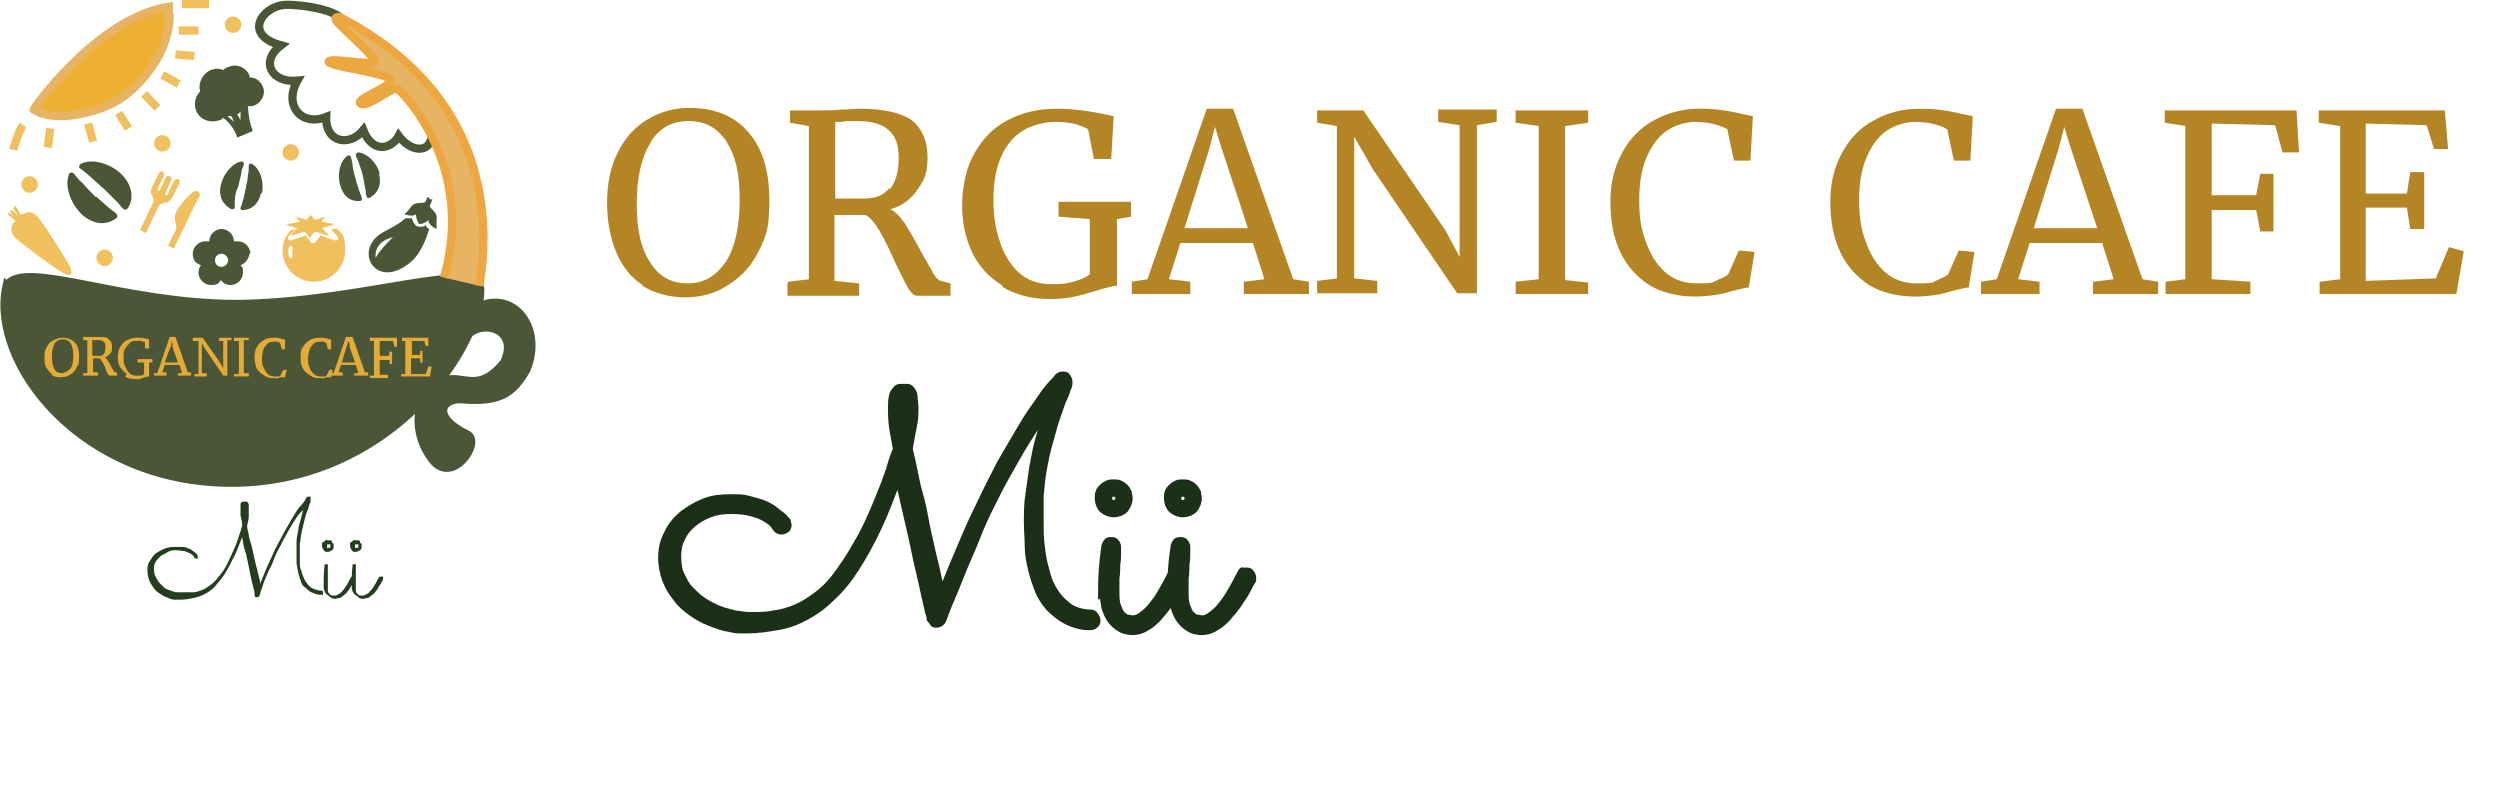 <?xml version="1.0" encoding="UTF-8"?>
<svg xmlns="http://www.w3.org/2000/svg" version="1.1" viewBox="0 0 303.5 97.6">
  <defs>
    <style>
      .cls-1, .cls-2 {
        fill: #f0bf5e;
      }

      .cls-3 {
        fill: #b38524;
      }

      .cls-4, .cls-5, .cls-6, .cls-7, .cls-2, .cls-8, .cls-9 {
        stroke-miterlimit: 10;
      }

      .cls-4, .cls-7, .cls-9 {
        fill: none;
      }

      .cls-4, .cls-8 {
        stroke: #4b5636;
      }

      .cls-10 {
        isolation: isolate;
      }

      .cls-11 {
        fill: #243d1e;
      }

      .cls-5 {
        fill: #eeb033;
        stroke: #e7b463;
      }

      .cls-12 {
        fill: #e5ab39;
      }

      .cls-13, .cls-8 {
        fill: #4b5636;
      }

      .cls-6 {
        fill: #e7b463;
        stroke: #eca740;
      }

      .cls-7, .cls-2 {
        stroke: #f0bf5e;
      }

      .cls-14 {
        fill: #1b3017;
      }

      .cls-15 {
        fill: #f1c05f;
      }

      .cls-9 {
        stroke: #1b3017;
      }
    </style>
  </defs>
  <!-- Generator: Adobe Illustrator 28.7.1, SVG Export Plug-In . SVG Version: 1.2.0 Build 142)  -->
  <g>
    <g id="_レイヤー_1" data-name="レイヤー_1">
      <g class="cls-10">
        <g class="cls-10">
          <path class="cls-14" d="M126.4,50.7c-.6.8-1.2,1.8-1.9,2.9-.7,1.1-1.4,2.4-2.2,3.8-.7,1.2-1.3,2.4-2,3.8s-1.3,2.7-1.8,4-1.1,2.6-1.6,3.8c-.5,1.2-.9,2.3-1.3,3.2-.4.9-.7,1.7-.9,2.2-.2.6-.3.8-.3.8-.1.3-.4.5-.7.5s-.3,0-.4-.2c-.1-.1-.2-.3-.3-.4,0,0,0-.3-.2-.8-.1-.5-.3-1.3-.5-2.2-.2-.9-.4-1.9-.7-3.1-.3-1.2-.5-2.4-.8-3.7s-.6-2.6-.9-3.9c-.3-1.3-.6-2.6-.8-3.8-.9,2.5-1.7,4.6-2.6,6.5s-1.8,3.5-2.7,4.9c-.9,1.4-1.9,2.6-2.9,3.5-1,1-2,1.7-3.1,2.3s-2.2,1-3.4,1.2c-1.2.2-2.4.4-3.7.4s-1.4,0-2.2-.2c-.8-.1-1.5-.4-2.3-.7-.8-.3-1.5-.7-2.2-1.2-.7-.5-1.3-1-1.8-1.7-.5-.6-1-1.4-1.3-2.2s-.5-1.7-.5-2.7.2-2,.7-2.9c.4-.9,1-1.6,1.8-2.3.8-.6,1.6-1.1,2.6-1.5s2-.5,3.2-.5,1.5,0,2.2.2,1.2.3,1.7.5c.5.2.9.4,1.3.7s.6.5.9.7.4.4.5.5c.1.1.2.2.2.2,0,.1.1.3.1.4s0,.4-.2.5-.3.2-.5.2-.5-.1-.6-.3c0,0-.1-.1-.3-.4s-.5-.5-1-.8c-.4-.3-1-.5-1.7-.7-.7-.2-1.5-.3-2.5-.3s-1.8.1-2.6.4c-.8.3-1.5.7-2.1,1.2s-1.1,1.1-1.4,1.8c-.4.7-.5,1.5-.5,2.3s.1,1.6.4,2.2.6,1.3,1.1,1.8c.5.5,1,1,1.6,1.4.6.4,1.2.7,1.9,1,.7.3,1.3.4,2,.6.7.1,1.3.2,1.9.2,1,0,2,0,2.9-.2.9-.1,1.9-.4,2.8-.8s1.8-1,2.7-1.7c.9-.7,1.8-1.7,2.6-2.9.9-1.2,1.7-2.6,2.6-4.2.9-1.7,1.7-3.6,2.6-5.9.3-.7.5-1.4.8-2.2.2-.8.5-1.6.8-2.4-.2-1.1-.4-2.1-.5-2.9s-.1-1.5-.1-2,0-1,.1-1.4c0-.3.2-.6.4-.8.1-.2.3-.3.5-.3.2,0,.3,0,.5,0s.3,0,.4,0c.2,0,.3.2.4.3s.3.4.3.8c0,.3.1.8.1,1.4s0,1.3-.2,2.2-.3,1.7-.5,2.7c.2.8.4,1.7.6,2.7.2,1,.4,2,.7,3s.5,2.1.7,3.2c.2,1.1.5,2.2.7,3.2s.5,2,.7,3,.4,1.8.6,2.6c.4-.9.8-2,1.3-3.2s1.1-2.6,1.7-4,1.3-2.9,2-4.3c.7-1.5,1.4-2.8,2.1-4.2,1-1.8,2-3.4,2.8-4.8s1.6-2.4,2.2-3.3,1.1-1.5,1.5-1.9c.4-.4.5-.6.6-.7.1-.1.3-.2.5-.2s.4,0,.5.2.2.3.2.5,0,.2,0,.3c0,0,0,.2-.2.6-.1.4-.3.9-.6,1.5-.2.6-.5,1.4-.8,2.3s-.5,1.8-.8,2.8c-.3,1-.5,2-.7,3.1-.2,1.1-.3,2.2-.4,3.3,0,.5,0,1,0,1.6,0,.5,0,1.1,0,1.6,0,.9,0,1.7.1,2.6s.2,1.7.4,2.5c.2.8.4,1.6.7,2.3s.7,1.3,1.2,1.9c.5.5,1,1,1.6,1.3.6.3,1.4.5,2.2.5.2,0,.4.1.5.3.1.2.2.3.2.5s0,.3-.2.5c-.1.1-.3.2-.5.2s-.4,0-.6,0c-.9-.1-1.8-.4-2.5-.8-.7-.4-1.3-.9-1.9-1.5-.5-.6-1-1.3-1.3-2.1-.3-.8-.6-1.6-.8-2.5-.2-.9-.4-1.8-.4-2.8,0-1-.1-1.9-.1-2.9s0-2.3.2-3.5.3-2.3.5-3.4.4-2.2.7-3.2c.3-1,.5-2,.8-2.9Z"/>
          <path class="cls-14" d="M137,60.5c0,.5-.2.9-.5,1.3-.3.3-.8.5-1.3.5s-.9-.2-1.3-.5c-.3-.3-.5-.8-.5-1.3s0-.5.1-.7c0-.2.2-.4.4-.6.2-.2.4-.3.6-.4s.4-.1.7-.1.5,0,.7.1.4.2.6.4c.2.2.3.4.4.6,0,.2.1.4.1.7ZM133.8,72c0-1.9.1-3.7.4-5.6,0-.2.1-.3.2-.5s.3-.2.5-.2.4,0,.5.2c.1.1.2.3.2.5s0,.3,0,.7c0,.4,0,.9-.1,1.4,0,.5,0,1.1-.1,1.7,0,.6,0,1.2,0,1.7s0,1.2.2,1.7.3.8.5,1,.4.4.7.5c.2,0,.5.1.7.1.4,0,.7-.1,1.1-.4s.8-.6,1.2-1.1.8-1,1.2-1.7c.4-.7.8-1.4,1.2-2.2s.2-.2.3-.3.2-.1.4-.1c.2,0,.4,0,.5.2s.2.3.2.5,0,.2,0,.3c-.2.3-.4.7-.6,1.1s-.5.9-.8,1.3c-.3.5-.6.9-1,1.4-.4.4-.7.9-1.1,1.2-.4.4-.8.6-1.3.9-.4.2-.9.3-1.3.3s-1.1-.1-1.5-.4c-.4-.2-.8-.6-1.1-1-.3-.4-.5-.9-.7-1.5-.1-.6-.2-1.2-.2-1.8ZM135.9,60.5c0-.2,0-.3-.2-.5s-.3-.2-.5-.2-.3,0-.5.2c-.1.1-.2.3-.2.5s0,.3.2.5c.1.1.3.2.5.2s.3,0,.5-.2.2-.3.2-.5Z"/>
          <path class="cls-14" d="M145.4,60.5c0,.5-.2.9-.5,1.3-.3.3-.8.5-1.3.5s-.9-.2-1.3-.5c-.3-.3-.5-.8-.5-1.3s0-.5.1-.7c0-.2.2-.4.4-.6.2-.2.4-.3.6-.4s.4-.1.7-.1.5,0,.7.1.4.2.6.4c.2.2.3.4.4.6,0,.2.1.4.1.7ZM142.2,72c0-1.9.1-3.7.4-5.6,0-.2.1-.3.2-.5s.3-.2.5-.2.4,0,.5.2c.1.1.2.3.2.5s0,.3,0,.7c0,.4,0,.9-.1,1.4,0,.5,0,1.1-.1,1.7,0,.6,0,1.2,0,1.7s0,1.2.2,1.7.3.8.5,1,.4.4.7.5c.2,0,.5.1.7.1.4,0,.7-.1,1.1-.4s.8-.6,1.2-1.1.8-1,1.2-1.7c.4-.7.8-1.4,1.2-2.2s.2-.2.3-.3.2-.1.4-.1c.2,0,.4,0,.5.2s.2.3.2.5,0,.2,0,.3c-.2.3-.4.7-.6,1.1s-.5.9-.8,1.3c-.3.5-.6.9-1,1.4-.4.4-.7.9-1.1,1.2-.4.4-.8.6-1.3.9-.4.2-.9.3-1.3.3s-1.1-.1-1.5-.4c-.4-.2-.8-.6-1.1-1-.3-.4-.5-.9-.7-1.5-.1-.6-.2-1.2-.2-1.8ZM144.3,60.5c0-.2,0-.3-.2-.5s-.3-.2-.5-.2-.3,0-.5.2c-.1.1-.2.3-.2.5s0,.3.2.5c.1.1.3.2.5.2s.3,0,.5-.2.2-.3.2-.5Z"/>
        </g>
        <g class="cls-10">
          <path class="cls-9" d="M126.4,50.7c-.6.8-1.2,1.8-1.9,2.9-.7,1.1-1.4,2.4-2.2,3.8-.7,1.2-1.3,2.4-2,3.8s-1.3,2.7-1.8,4-1.1,2.6-1.6,3.8c-.5,1.2-.9,2.3-1.3,3.2-.4.9-.7,1.7-.9,2.2-.2.6-.3.8-.3.8-.1.3-.4.5-.7.5s-.3,0-.4-.2c-.1-.1-.2-.3-.3-.4,0,0,0-.3-.2-.8-.1-.5-.3-1.3-.5-2.2-.2-.9-.4-1.9-.7-3.1-.3-1.2-.5-2.4-.8-3.7s-.6-2.6-.9-3.9c-.3-1.3-.6-2.6-.8-3.8-.9,2.5-1.7,4.6-2.6,6.5s-1.8,3.5-2.7,4.9c-.9,1.4-1.9,2.6-2.9,3.5-1,1-2,1.7-3.1,2.3s-2.2,1-3.4,1.2c-1.2.2-2.4.4-3.7.4s-1.4,0-2.2-.2c-.8-.1-1.5-.4-2.3-.7-.8-.3-1.5-.7-2.2-1.2-.7-.5-1.3-1-1.8-1.7-.5-.6-1-1.4-1.3-2.2s-.5-1.7-.5-2.7.2-2,.7-2.9c.4-.9,1-1.6,1.8-2.3.8-.6,1.6-1.1,2.6-1.5s2-.5,3.2-.5,1.5,0,2.2.2,1.2.3,1.7.5c.5.2.9.4,1.3.7s.6.5.9.7.4.4.5.5c.1.1.2.2.2.2,0,.1.1.3.1.4s0,.4-.2.5-.3.2-.5.2-.5-.1-.6-.3c0,0-.1-.1-.3-.4s-.5-.5-1-.8c-.4-.3-1-.5-1.7-.7-.7-.2-1.5-.3-2.5-.3s-1.8.1-2.6.4c-.8.3-1.5.7-2.1,1.2s-1.1,1.1-1.4,1.8c-.4.7-.5,1.5-.5,2.3s.1,1.6.4,2.2.6,1.3,1.1,1.8c.5.5,1,1,1.6,1.4.6.4,1.2.7,1.9,1,.7.3,1.3.4,2,.6.7.1,1.3.2,1.9.2,1,0,2,0,2.9-.2.9-.1,1.9-.4,2.8-.8s1.8-1,2.7-1.7c.9-.7,1.8-1.7,2.6-2.9.9-1.2,1.7-2.6,2.6-4.2.9-1.7,1.7-3.6,2.6-5.9.3-.7.5-1.4.8-2.2.2-.8.5-1.6.8-2.4-.2-1.1-.4-2.1-.5-2.9s-.1-1.5-.1-2,0-1,.1-1.4c0-.3.2-.6.4-.8.1-.2.3-.3.5-.3.2,0,.3,0,.5,0s.3,0,.4,0c.2,0,.3.2.4.3s.3.4.3.8c0,.3.1.8.1,1.4s0,1.3-.2,2.2-.3,1.7-.5,2.7c.2.8.4,1.7.6,2.7.2,1,.4,2,.7,3s.5,2.1.7,3.2c.2,1.1.5,2.2.7,3.2s.5,2,.7,3,.4,1.8.6,2.6c.4-.9.8-2,1.3-3.2s1.1-2.6,1.7-4,1.3-2.9,2-4.3c.7-1.5,1.4-2.8,2.1-4.2,1-1.8,2-3.4,2.8-4.8s1.6-2.4,2.2-3.3,1.1-1.5,1.5-1.9c.4-.4.5-.6.6-.7.1-.1.3-.2.5-.2s.4,0,.5.2.2.3.2.5,0,.2,0,.3c0,0,0,.2-.2.6-.1.4-.3.9-.6,1.5-.2.6-.5,1.4-.8,2.3s-.5,1.8-.8,2.8c-.3,1-.5,2-.7,3.1-.2,1.1-.3,2.2-.4,3.3,0,.5,0,1,0,1.6,0,.5,0,1.1,0,1.6,0,.9,0,1.7.1,2.6s.2,1.7.4,2.5c.2.8.4,1.6.7,2.3s.7,1.3,1.2,1.9c.5.5,1,1,1.6,1.3.6.3,1.4.5,2.2.5.2,0,.4.1.5.3.1.2.2.3.2.5s0,.3-.2.5c-.1.1-.3.2-.5.2s-.4,0-.6,0c-.9-.1-1.8-.4-2.5-.8-.7-.4-1.3-.9-1.9-1.5-.5-.6-1-1.3-1.3-2.1-.3-.8-.6-1.6-.8-2.5-.2-.9-.4-1.8-.4-2.8,0-1-.1-1.9-.1-2.9s0-2.3.2-3.5.3-2.3.5-3.4.4-2.2.7-3.2c.3-1,.5-2,.8-2.9Z"/>
          <path class="cls-9" d="M137,60.5c0,.5-.2.9-.5,1.3-.3.3-.8.5-1.3.5s-.9-.2-1.3-.5c-.3-.3-.5-.8-.5-1.3s0-.5.1-.7c0-.2.2-.4.4-.6.2-.2.4-.3.6-.4s.4-.1.7-.1.5,0,.7.1.4.2.6.4c.2.2.3.4.4.6,0,.2.1.4.1.7ZM133.8,72c0-1.9.1-3.7.4-5.6,0-.2.1-.3.2-.5s.3-.2.5-.2.4,0,.5.2c.1.1.2.3.2.5s0,.3,0,.7c0,.4,0,.9-.1,1.4,0,.5,0,1.1-.1,1.7,0,.6,0,1.2,0,1.7s0,1.2.2,1.7.3.8.5,1,.4.4.7.5c.2,0,.5.1.7.1.4,0,.7-.1,1.1-.4s.8-.6,1.2-1.1.8-1,1.2-1.7c.4-.7.8-1.4,1.2-2.2s.2-.2.3-.3.2-.1.4-.1c.2,0,.4,0,.5.2s.2.3.2.5,0,.2,0,.3c-.2.3-.4.7-.6,1.1s-.5.9-.8,1.3c-.3.5-.6.9-1,1.4-.4.4-.7.9-1.1,1.2-.4.4-.8.6-1.3.9-.4.2-.9.3-1.3.3s-1.1-.1-1.5-.4c-.4-.2-.8-.6-1.1-1-.3-.4-.5-.9-.7-1.5-.1-.6-.2-1.2-.2-1.8ZM135.9,60.5c0-.2,0-.3-.2-.5s-.3-.2-.5-.2-.3,0-.5.2c-.1.1-.2.3-.2.5s0,.3.2.5c.1.1.3.2.5.2s.3,0,.5-.2.2-.3.2-.5Z"/>
          <path class="cls-9" d="M145.4,60.5c0,.5-.2.9-.5,1.3-.3.3-.8.5-1.3.5s-.9-.2-1.3-.5c-.3-.3-.5-.8-.5-1.3s0-.5.1-.7c0-.2.2-.4.4-.6.2-.2.4-.3.6-.4s.4-.1.7-.1.5,0,.7.1.4.2.6.4c.2.2.3.4.4.6,0,.2.1.4.1.7ZM142.2,72c0-1.9.1-3.7.4-5.6,0-.2.1-.3.2-.5s.3-.2.5-.2.4,0,.5.2c.1.1.2.3.2.5s0,.3,0,.7c0,.4,0,.9-.1,1.4,0,.5,0,1.1-.1,1.7,0,.6,0,1.2,0,1.7s0,1.2.2,1.7.3.8.5,1,.4.4.7.5c.2,0,.5.1.7.1.4,0,.7-.1,1.1-.4s.8-.6,1.2-1.1.8-1,1.2-1.7c.4-.7.8-1.4,1.2-2.2s.2-.2.3-.3.2-.1.4-.1c.2,0,.4,0,.5.2s.2.3.2.5,0,.2,0,.3c-.2.3-.4.7-.6,1.1s-.5.9-.8,1.3c-.3.5-.6.9-1,1.4-.4.4-.7.9-1.1,1.2-.4.4-.8.6-1.3.9-.4.2-.9.3-1.3.3s-1.1-.1-1.5-.4c-.4-.2-.8-.6-1.1-1-.3-.4-.5-.9-.7-1.5-.1-.6-.2-1.2-.2-1.8ZM144.3,60.5c0-.2,0-.3-.2-.5s-.3-.2-.5-.2-.3,0-.5.2c-.1.1-.2.3-.2.5s0,.3.2.5c.1.1.3.2.5.2s.3,0,.5-.2.2-.3.2-.5Z"/>
        </g>
      </g>
      <g class="cls-10">
        <g class="cls-10">
          <path class="cls-3" d="M78,34.6c-1.4-.9-2.5-2.3-3.2-4-.7-1.7-1.1-3.7-1.1-6s.4-4.3,1.3-6.1,2.1-3.1,3.6-4c1.5-.9,3.2-1.4,5.1-1.4,3.1,0,5.5,1,7.2,3,1.7,2,2.5,4.7,2.5,8.2s-.4,4.4-1.3,6.2c-.9,1.8-2.1,3.1-3.7,4.1-1.5,1-3.3,1.5-5.2,1.5s-3.8-.5-5.2-1.4ZM79,17.3c-1.1,1.7-1.7,4.2-1.7,7.4s.5,5.4,1.6,7.1c1.1,1.8,2.6,2.6,4.6,2.6s3.4-.9,4.6-2.6c1.1-1.7,1.7-4.2,1.7-7.5s-.5-5.4-1.6-7.1c-1.1-1.7-2.6-2.5-4.6-2.5s-3.5.8-4.6,2.5Z"/>
          <path class="cls-3" d="M95.7,34.2l2.5-.3V15.3l-2.3-.4v-1.5h3.9c.6,0,1.3,0,2.3-.1,1,0,1.8-.1,2.3-.1,2.9,0,5,.5,6.3,1.4,1.2,1,1.9,2.4,1.9,4.5s-.4,2.7-1.2,3.9c-.8,1.2-1.9,2-3.3,2.4.6.3,1.2.9,1.8,1.8.5.8,1.2,2,2,3.5.6,1.1,1.1,1.9,1.4,2.5.3.5.6.8.9.9l1.2.3v1.5h-4.1c-.3,0-.7-.3-1.1-1-.4-.7-.9-1.8-1.6-3.2-.7-1.6-1.3-2.8-1.9-3.8s-1.1-1.5-1.6-1.8c-2.1,0-3.4,0-3.8,0v8l3,.3v1.5h-8.7v-1.5ZM108,23c.7-.8,1.1-2.1,1.1-3.8s-.4-2.6-1.1-3.3c-.8-.8-2-1.2-3.9-1.2s-1.3,0-1.9.1c-.4,0-.7,0-.8,0v9.3c.3,0,.9,0,1.9,0h1.7c1.3,0,2.3-.4,3-1.3Z"/>
          <path class="cls-3" d="M121.6,34.6c-1.6-1-2.8-2.3-3.6-4-.8-1.7-1.2-3.6-1.2-5.7s.5-4.6,1.5-6.3c1-1.8,2.3-3.1,4-4s3.7-1.4,5.9-1.4,4.3.3,7,.9l-.3,5.2h-2.1l-.7-3.6c-.3-.2-.8-.4-1.4-.6-.7-.2-1.6-.3-2.7-.3s-2.8.4-3.9,1.1c-1.1.7-2,1.8-2.6,3.2-.6,1.4-.9,3.1-.9,5.2s.3,3.6.8,5.1c.5,1.5,1.3,2.8,2.3,3.7,1,.9,2.3,1.4,3.9,1.4s1.9-.1,2.7-.3,1.5-.5,2-.9v-6.7l-3.8-.3v-1.8h8.8v1.8l-1.7.3v8.1c-.4,0-1.2.2-2.2.5-1,.3-2,.6-2.9.8-.9.2-1.9.3-3.1.3-2.2,0-4-.5-5.6-1.4Z"/>
          <path class="cls-3" d="M146.4,13.2h3.3l7.3,20.7,1.9.3v1.5h-7.9v-1.5l2.5-.3-1.4-4.4h-8.8l-1.4,4.4,2.6.3v1.5h-7.1v-1.5l1.9-.3,7.2-20.7ZM148.3,18l-.8-2.6-.7,2.7-3,9.6h7.7l-3.2-9.7Z"/>
          <path class="cls-3" d="M162.3,15.3l-2.4-.4v-1.5h5.6l10,14.6,1.7,3.2v-16l-2.6-.4v-1.5h7.1v1.5l-2.4.4v20.4h-2.4l-10.2-15-2.3-4v17.2l2.8.3v1.5h-7.3v-1.5l2.4-.3V15.3Z"/>
          <path class="cls-3" d="M186.8,15.3l-2.8-.4v-1.5h8.8v1.5l-2.8.4v18.7l2.8.3v1.4h-8.8v-1.5l2.8-.3V15.3Z"/>
          <path class="cls-3" d="M200.2,34.6c-1.5-1-2.7-2.3-3.5-4-.8-1.7-1.2-3.7-1.2-6.1s.5-4.2,1.4-5.9c.9-1.7,2.2-3.1,3.9-4,1.6-.9,3.5-1.4,5.5-1.4s3.4.2,5.5.7l1,.2-.3,5.4h-2l-.8-3.8c-.3-.2-.8-.4-1.5-.6-.7-.2-1.5-.3-2.5-.3s-2.4.4-3.4,1.1c-1,.7-1.8,1.8-2.4,3.2-.6,1.4-.9,3.1-.9,5.1s.2,3.6.8,5.1c.5,1.5,1.3,2.8,2.3,3.7,1,.9,2.3,1.4,3.8,1.4s1.9,0,2.4-.3,1.1-.4,1.5-.8l1.3-2.9,1.9.2-.7,4.3c-.4,0-1,.2-1.9.4-.7.2-1.4.4-2.1.5-.7.1-1.5.2-2.5.2-2.2,0-4.1-.5-5.6-1.4Z"/>
          <path class="cls-3" d="M226.9,34.6c-1.5-1-2.7-2.3-3.5-4-.8-1.7-1.2-3.7-1.2-6.1s.5-4.2,1.4-5.9c.9-1.7,2.2-3.1,3.9-4,1.6-.9,3.5-1.4,5.5-1.4s3.4.2,5.5.7l1,.2-.3,5.4h-2l-.8-3.8c-.3-.2-.8-.4-1.5-.6-.7-.2-1.5-.3-2.5-.3s-2.4.4-3.4,1.1c-1,.7-1.8,1.8-2.4,3.2-.6,1.4-.9,3.1-.9,5.1s.2,3.6.8,5.1c.5,1.5,1.3,2.8,2.3,3.7,1,.9,2.3,1.4,3.8,1.4s1.9,0,2.4-.3,1.1-.4,1.5-.8l1.3-2.9,1.9.2-.7,4.3c-.4,0-1,.2-1.9.4-.7.2-1.4.4-2.1.5-.7.1-1.5.2-2.5.2-2.2,0-4.1-.5-5.6-1.4Z"/>
          <path class="cls-3" d="M249.5,13.2h3.3l7.3,20.7,1.9.3v1.5h-7.9v-1.5l2.5-.3-1.4-4.4h-8.8l-1.4,4.4,2.6.3v1.5h-7.1v-1.5l1.9-.3,7.2-20.7ZM251.4,18l-.8-2.6-.7,2.7-3,9.6h7.7l-3.2-9.7Z"/>
          <path class="cls-3" d="M265.4,15.3l-2.6-.4v-1.5h16l.3,5.1h-2l-.9-3.3-7.7-.2v8.7h5.4c0,0,.5-2.6.5-2.6h1.6v7h-1.6l-.5-2.6h-5.4c0-.1,0,8.4,0,8.4l4.7.3v1.5h-10.3v-1.5l2.4-.3V15.3Z"/>
          <path class="cls-3" d="M284,15.3l-2.5-.4v-1.5h15.3l.4,4.7h-1.7l-.9-2.9-7.4-.2v8.5h5c0,0,.4-2.6.4-2.6h1.7v6.9h-1.7l-.4-2.6h-5c0,0,0,8.9,0,8.9l8.5-.3,1.6-3.8,1.8.5-.9,5.2h-16.6v-1.5l2.5-.3V15.3Z"/>
        </g>
      </g>
      <line class="cls-7" x1="17.5" y1="11.4" x2="19.1" y2="13.1"/>
      <path class="cls-4" d="M41.3,2.1c-1.7-1.3-6-1.6-6.8-1.5-2.6.2-5.1,3.6-.4,4.9-2.6,2-1.1,4.6,2,4.3-1.7,3,.5,5.6,3.5,4.4-.1,3.2,2.9,3.6,4.5,1.6,1.2,3,3.5,2.2,4.3.7,1.4,1.9,3.7,2.2,4,.1"/>
      <path class="cls-7" d="M22.1.5h3.3"/>
      <path class="cls-8" d="M.8,34.7c-2.1,9.3,9.1,24.1,27.7,23.9,16.9-.2,27.6-13.2,29.5-21.2.2-.8.3-1.5.3-2.2,0-3.9-14.6,1.6-29.6,1.7-13.9,0-25.9-5.5-27.9-2.2Z"/>
      <path class="cls-8" d="M56.7,40.7c2.1-2.1,6.4-.6,4.5,3.3-3.7,4.6-5.6.3-8.6,3-2.2,1.7-2.5,5.7-.1,8.8s5.9-2,4.3-3c-4.9-2.4-2.9-4.7-.4-4.3,4.5.3,5.9-.9,7.5-3.6,2.1-5-1.5-9.8-6-7.6"/>
      <path class="cls-5" d="M20.5,2.2c0-.5,0-1,0-1.4C11.6,2.2,3.6,13.8,4.1,13.3c2.4,1.7,8.2.4,10.8-1.5s5.5-5.5,5.7-9.6h0Z"/>
      <path class="cls-2" d="M2.8,15.2c-.6.8-1.2,3-1.2,3"/>
      <line class="cls-7" x1="6.1" y1="15.6" x2="5.8" y2="17.9"/>
      <line class="cls-7" x1="10.7" y1="15" x2="11.3" y2="17.2"/>
      <line class="cls-7" x1="14.4" y1="13.7" x2="15.6" y2="15.6"/>
      <line class="cls-7" x1="19.7" y1="9.1" x2="21.7" y2="10.2"/>
      <line class="cls-7" x1="21.7" y1="3.7" x2="24.1" y2="3.7"/>
      <line class="cls-7" x1="21.3" y1="6.6" x2="23.6" y2="6.8"/>
      <path class="cls-6" d="M58.2,34.7c1.5-8.9.5-23.6-16.9-32.6,0,0-.8-.2-.5.4s5,4.5,4.6,5-5.5-.6-5.5,0,7.7,1.4,7.5,2.3-4.5,2.3-3.6,2.8,3.9-2.2,4.5-1.8c.5.4,9.5,9.2,5.6,22.9"/>
      <g>
        <path class="cls-1" d="M21,22.2l-.7,1.5c0,0-.2.1-.2,0h0c0,0-.1-.2,0-.3l.7-1.5c.1-.2,0-.4-.2-.5s-.4,0-.5.2l-.7,1.5c0,0-.2.1-.2,0h0c0,0-.1-.2,0-.3l.7-1.5c.2-.4-.4-.7-.6-.3l-.7,1.4c-.4.8-.3,1.1-.1,1.4.1.3.3.5,0,1l-1.5,3.1.7.4,1.5-3.1c.2-.5.5-.5.8-.6.4,0,.7-.2,1.1-1l.7-1.4c.2-.4-.4-.7-.6-.3h0Z"/>
        <path class="cls-1" d="M23.3,23.4c-.4.4-1.3,1.2-1.8,2.1-.7,1.4.2,1.6-.2,2.5l-.9,1.8.7.4h0c0-.1.8-1.6,1.5-3.1.7-1.5,1.4-3,1.6-3.2.3-.5-.4-1-.9-.5Z"/>
      </g>
      <path class="cls-13" d="M30.3,9.5c0-.1,0-.2,0-.3-.4-1-1.5-1.5-2.5-1.1-.3.1-.5.2-.7.4-.5-.2-1-.2-1.5,0-1,.4-1.6,1.6-1.3,2.6-.6.6-.8,1.5-.5,2.3.4,1.1,1.7,1.6,2.8,1.2.2,0,.4-.2.5-.3.4.3,1.3,1.1,1.7,2.4l1.9-.8s-.5-1-.6-3c.3,0,.5,0,.8-.1.9-.4,1.4-1.4,1-2.3-.3-.7-.9-1.1-1.6-1.1h0ZM27.5,14.1c.2,0,.4,0,.6,0l.3.7-.9-.8h0ZM29.4,14.9l-.6-1c.2-.1.3-.2.4-.4v1.4c.1,0,.1,0,.1,0Z"/>
      <g>
        <path class="cls-13" d="M52.3,24.7l.2-.5h-.3c0-.1-.3-.3-.3-.3l-.2.5c-.2.5-1.2-.1-1.8.7-.5.7-.8.9-.8.9,0,0,1,.4,1.4,0,0,0,0,.7.4,1.2.7,0,1.1-.5,1.1-.5,0,.7,1,1.1,1,1.1,0,0,0-.3,0-1.2.2-.9-1-1.3-.8-1.7h0Z"/>
        <path class="cls-13" d="M51.8,27.3c-.3.2-.6.3-1,.2,0,0-.2,0-.3-.1-.3-.3-.4-.6-.5-.9-.3,0-.6,0-.8,0-.7.7-2,1.3-2.7,1.7-2,1.1-2.1,3.1-1.2,4.1.8.9,2.3,1.2,4.2-.2,1.6-1.1,2.3-3.3,2.6-4.3-.2-.1-.3-.2-.5-.5h0ZM45.6,31.3c-.2-2.1,2.1-2.5,2.1-2.5,0,0-1.5,1.4-2.1,2.5Z"/>
      </g>
      <g>
        <path class="cls-1" d="M40.6,27.8h-.4c0,.1.8.9.8.9,0,.1.1.3,0,.4,0,.1-.2.1-.3.1s0,0,0,0l-1.8-.6-.6.8c0,0-.2.1-.3.1s-.2,0-.3-.1l-.6-.8-1.8.6s0,0,0,0c-.1,0-.2,0-.3-.1,0-.1,0-.3,0-.4l.8-.8h-.4c-.7.6-1.1,1.5-1.1,2.5,0,2.1,1.7,3.8,3.8,3.8s3.8-1.7,3.8-3.8-.4-2-1.1-2.7ZM35.4,31.3c0,0-.2,0-.3-.1,0-.2-.1-.4-.1-.6s0-.4.1-.6c0-.1.2-.2.3-.1.1,0,.2.2.1.3,0,.1,0,.3,0,.4s0,.3,0,.5c0,.1,0,.2-.1.3h0Z"/>
        <path class="cls-1" d="M34.7,27.3l1.4.4s0,0,0,0c0,0,0,0,0,0l-.8.8s0,0,0,.1c0,0,0,0,.1,0l1.6-.5s0,0,0,0l.6.8s0,0,0,0,0,0,0,0l.6-.8s0,0,0,0l1.6.5s0,0,.1,0c0,0,0,0,0-.1l-.8-.8s0,0,0,0c0,0,0,0,0,0l1.4-.4s0,0,0-.1c0,0,0,0,0,0l-1.5-.3s0,0,0,0c0,0,0,0,0,0l.4-.5s0,0,0-.1,0,0,0,0l-1.2.4s0,0,0,0l-.5-.6s0,0,0,0,0,0,0,0l-.5.6s0,0,0,0l-1.2-.4s0,0,0,0c0,0,0,0,0,.1l.4.5s0,0,0,0c0,0,0,0,0,0l-1.5.3s0,0,0,0c0,0,0,0,0,.1h0Z"/>
      </g>
      <path class="cls-1" d="M2.7,25.9c0,0-.2.1-.2.2,0-.1-.2-.3-.2-.4-.1-.2-.3-.5-.4-.7,0,0-.2.1-.2.2,0,0-.1,0-.1.1.1.2.3.4.5.7,0,0,.1.2.2.3,0,0,0,0,0,0,0,0,0,0,0,0-.1-.1-.2-.2-.3-.3,0,0-.2-.2-.2-.2-.1-.1-.2-.2-.4-.3,0,0-.2.1-.2.2.1.1.2.2.4.4,0,0,.1.1.2.2,0,0,0,0,0,0,0,0,0,0,0,0-.2-.2-.5-.3-.7-.5,0,0-.1.1-.2.2.2.1.4.3.6.5.1.1.3.2.4.3-.1.1-.2.2-.2.2-.6.7-.3,1.6.4,2.1.5.4,4.3,3.4,5.7,4.1,1,.5.9-.2.8-.6-.3-.8-3.1-5.1-3.8-6-.6-.8-1.3-1.1-2-.6h0Z"/>
      <g>
        <path class="cls-13" d="M28.9,22.8c.1-.6.3-1.2.4-1.8,0-.4.2-.7.3-1h0c0-.2,0-.4-.3-.4-1.1.2-2.2,1.5-2.5,2.9-.3,1.4.3,2.4,1.3,2.9.2,0,.4,0,.4-.2,0-.2,0-.5,0-.7,0-.5.1-1.1.3-1.6h0Z"/>
        <path class="cls-13" d="M31.8,23.5c.3-1.4-.2-3-1.2-3.6-.2-.1-.4,0-.4.2h0c0,.4,0,.8-.1,1.1,0,.6-.2,1.2-.3,1.8-.1.5-.2,1.1-.4,1.6,0,.2-.1.4-.2.6,0,.2,0,.3.2.3,1.1,0,2-.7,2.3-2.1h0Z"/>
      </g>
      <g>
        <path class="cls-13" d="M43.2,21.8c-.2-.6-.3-1.1-.4-1.7,0-.3-.1-.7-.2-1h0c0-.2-.2-.3-.4-.2-.9.6-1.3,2.2-.9,3.6.4,1.4,1.3,2,2.4,1.9.2,0,.3-.2.2-.4,0-.2-.2-.5-.2-.6-.2-.5-.3-1-.5-1.5h0Z"/>
        <path class="cls-13" d="M46.1,21.1c-.3-1.3-1.5-2.5-2.6-2.6-.2,0-.3.2-.3.4,0,0,0,0,0,0,.1.3.3.6.4,1,.2.6.4,1.1.5,1.7.1.5.2,1,.3,1.6,0,.2,0,.4.1.6,0,.2.2.3.4.2.9-.5,1.5-1.5,1.1-2.9h0Z"/>
      </g>
      <g>
        <path class="cls-13" d="M11.7,24c-.6-.6-1.2-1.2-1.7-1.8-.4-.3-.7-.7-1-1.1h0c-.2-.2-.5-.2-.6,0-.6,1.4.1,3.5,1.5,4.9,1.4,1.3,3,1.4,4.2.5.2-.1.2-.4,0-.6-.3-.2-.5-.4-.8-.6-.6-.5-1.1-1-1.7-1.5h0Z"/>
        <path class="cls-13" d="M14.7,21.1c-1.4-1.3-3.6-1.9-4.9-1.2-.2.1-.3.5,0,.6,0,0,0,0,0,0,.4.3.8.6,1.1.9.6.5,1.2,1.1,1.8,1.6.5.5,1,1,1.6,1.6.2.2.4.5.6.7.2.2.4.2.6,0,.8-1.2.6-2.8-.8-4.2h0Z"/>
      </g>
      <circle class="cls-1" cx="28.3" cy="3" r="1"/>
      <circle class="cls-1" cx="3.6" cy="22.4" r="1"/>
      <circle class="cls-15" cx="19.7" cy="17.4" r="1"/>
      <circle class="cls-15" cx="12.7" cy="31.3" r="1"/>
      <circle class="cls-1" cx="35.3" cy="18.5" r="1"/>
      <path class="cls-13" d="M30.4,30.8c0-.8-.7-1.5-1.5-1.5s-.3,0-.5,0c0-.8-.7-1.5-1.5-1.5s-1.5.7-1.5,1.5c-.1,0-.3,0-.5,0-.8,0-1.5.7-1.5,1.5s.4,1.2,1,1.4c-.2.2-.3.6-.3.9,0,.8.7,1.5,1.5,1.5s1-.2,1.2-.6c.3.4.7.6,1.2.6.8,0,1.5-.7,1.5-1.5s-.1-.6-.3-.9c.6-.2,1-.8,1.1-1.4ZM26.9,32.4c-.4,0-.8-.3-.8-.8s.4-.8.8-.8.8.4.8.8-.4.8-.8.8Z"/>
      <g>
        <path class="cls-12" d="M6.3,45.4c-.3-.2-.5-.5-.7-.8s-.2-.8-.2-1.2,0-.9.3-1.3c.2-.4.4-.6.8-.8s.7-.3,1.1-.3c.6,0,1.1.2,1.5.6s.5,1,.5,1.7,0,.9-.3,1.3c-.2.4-.4.7-.8.9-.3.2-.7.3-1.1.3s-.8,0-1.1-.3h0ZM6.6,41.8c-.2.3-.3.9-.3,1.5s.1,1.1.3,1.5.6.5.9.5.7-.2,1-.5.4-.9.4-1.6-.1-1.1-.3-1.5c-.2-.3-.5-.5-1-.5s-.7.2-1,.5h0Z"/>
        <path class="cls-12" d="M10.1,45.3h.5v-4h-.5v-.4h.8c.1,0,.3,0,.5,0,.2,0,.4,0,.5,0,.6,0,1.1,0,1.3.3.3.2.4.5.4.9s0,.6-.2.8c-.2.2-.4.4-.7.5.1,0,.3.2.4.4.1.2.3.4.4.7.1.2.2.4.3.5,0,.1.1.2.2.2h.2v.4h-.9c0,0-.1,0-.2-.2s-.2-.4-.3-.7c-.1-.3-.3-.6-.4-.8s-.2-.3-.3-.4h-.8v1.7h.6v.4h-1.8v-.3h0ZM12.6,43c.1-.2.2-.4.2-.8s0-.5-.2-.7c-.2-.2-.4-.2-.8-.2s-.3,0-.4,0c0,0-.1,0-.2,0v1.9h.8c.3,0,.5,0,.6-.3h0Z"/>
        <path class="cls-12" d="M15.4,45.4c-.3-.2-.6-.5-.8-.8-.2-.3-.3-.8-.3-1.2s.1-1,.3-1.3.5-.7.8-.8c.4-.2.8-.3,1.2-.3s.9,0,1.5.2v1.1h-.5v-.8c-.2,0-.3,0-.4-.1s-.3,0-.6,0-.6,0-.8.2-.4.4-.6.7-.2.7-.2,1.1,0,.7.2,1.1.3.6.5.8c.2.2.5.3.8.3s.4,0,.6,0,.3-.1.4-.2v-1.4h-.8v-.4h1.8v.4h-.4v1.7c0,0-.2,0-.5.1s-.4.1-.6.2-.4,0-.6,0c-.5,0-.8,0-1.2-.3h0Z"/>
        <path class="cls-12" d="M20.6,40.9h.7l1.5,4.3h.4v.4h-1.6v-.3h.5c0,0-.3-1-.3-1h-1.8l-.3.9h.5v.4h-1.5v-.3h.4c0,0,1.5-4.4,1.5-4.4h0ZM21,41.9l-.2-.5v.6c-.1,0-.8,2-.8,2h1.6s-.7-2-.7-2Z"/>
        <path class="cls-12" d="M23.9,41.4h-.5v-.4h1.2l2.1,3,.4.7v-3.3h-.5v-.4h1.5v.3h-.5v4.3h-.5l-2.1-3.1-.5-.8v3.6h.6v.4h-1.5v-.3h.5v-4h0Z"/>
        <path class="cls-12" d="M29,41.4h-.6v-.4h1.8v.3h-.6v4h.6v.4h-1.8v-.3h.6v-4h0Z"/>
        <path class="cls-12" d="M31.8,45.4c-.3-.2-.6-.5-.7-.8s-.2-.8-.2-1.3.1-.9.3-1.2c.2-.4.5-.6.8-.8s.7-.3,1.2-.3.7,0,1.2.2h.2s0,1.2,0,1.2h-.4l-.2-.8c0,0-.2,0-.3-.1s-.3,0-.5,0-.5,0-.7.2-.4.4-.5.7-.2.7-.2,1.1,0,.8.2,1.1c.1.3.3.6.5.8.2.2.5.3.8.3s.4,0,.5,0,.2,0,.3-.2l.3-.6h.4s-.2.9-.2.9c0,0-.2,0-.4,0-.2,0-.3,0-.4.1s-.3,0-.5,0c-.5,0-.8,0-1.2-.3Z"/>
        <path class="cls-12" d="M37.4,45.4c-.3-.2-.6-.5-.7-.8-.2-.4-.2-.8-.2-1.3s0-.9.3-1.2c.2-.4.5-.6.8-.8s.7-.3,1.2-.3.7,0,1.2.2h.2s0,1.2,0,1.2h-.4l-.2-.8c0,0-.2,0-.3-.1s-.3,0-.5,0-.5,0-.7.2-.4.4-.5.7-.2.7-.2,1.1,0,.8.2,1.1c0,.3.3.6.5.8.2.2.5.3.8.3s.4,0,.5,0,.2,0,.3-.2l.3-.6h.4s-.2.9-.2.9c0,0-.2,0-.4,0-.2,0-.3,0-.4.1s-.3,0-.5,0c-.5,0-.8,0-1.2-.3Z"/>
        <path class="cls-12" d="M42.1,40.9h.7l1.5,4.3h.4v.4h-1.7v-.3h.5c0,0-.3-1-.3-1h-1.8l-.3.9h.5v.4h-1.5v-.3h.4c0,0,1.5-4.4,1.5-4.4h0ZM42.5,41.9l-.2-.5-.2.6-.6,2h1.6s-.7-2-.7-2Z"/>
        <path class="cls-12" d="M45.4,41.4h-.5v-.4h3.3v1.1c0,0-.3,0-.3,0l-.2-.7h-1.6s0,1.8,0,1.8h1.1s.1-.5.1-.5h.3v1.5h-.3v-.5c-.1,0-1.2,0-1.2,0v1.8h1v.4h-2.2v-.3h.5v-4h0Z"/>
        <path class="cls-12" d="M49.3,41.4h-.5v-.4h3.2v1c0,0-.3,0-.3,0l-.2-.6h-1.5s0,1.7,0,1.7h1s0-.5,0-.5h.3v1.4h-.3v-.5c0,0-1.1,0-1.1,0v1.9h1.8c0,0,.3-.9.3-.9h.4c0,.1-.2,1.2-.2,1.2h-3.5v-.3h.5v-4h0Z"/>
      </g>
      <g>
        <path class="cls-11" d="M36.3,62.4c-.2.3-.5.7-.8,1.2-.3.5-.6,1-.9,1.6-.3.5-.5,1-.8,1.5-.3.5-.5,1.1-.7,1.6s-.5,1-.7,1.5-.4.9-.5,1.3c-.1.4-.3.7-.3.9,0,.2-.1.3-.1.3,0,.1-.1.2-.3.2s-.1,0-.2,0c0,0,0,0-.1-.2,0,0,0-.1,0-.3,0-.2-.1-.5-.2-.9s-.2-.8-.3-1.3-.2-1-.3-1.5-.2-1-.4-1.6-.2-1-.3-1.5c-.4,1-.7,1.9-1.1,2.6-.4.8-.7,1.4-1.1,2-.4.6-.8,1-1.1,1.4-.4.4-.8.7-1.2.9-.4.2-.9.4-1.4.5s-1,.2-1.5.2-.6,0-.9,0c-.3,0-.6-.2-.9-.3-.3-.1-.6-.3-.9-.5s-.5-.4-.7-.7c-.2-.3-.4-.6-.5-.9-.1-.3-.2-.7-.2-1.1s0-.8.3-1.2c.2-.3.4-.7.7-.9s.6-.4,1.1-.6.8-.2,1.3-.2.6,0,.9,0c.3,0,.5.1.7.2.2,0,.4.2.5.3.1,0,.3.2.4.3,0,0,.2.2.2.2s0,0,0,0c0,0,0,.1,0,.2s0,.1,0,.2-.1,0-.2,0-.2,0-.2-.1c0,0,0,0-.1-.2,0,0-.2-.2-.4-.3-.2-.1-.4-.2-.7-.3-.3,0-.6-.1-1-.1s-.7,0-1,.2-.6.3-.9.5c-.2.2-.4.4-.6.7s-.2.6-.2.9,0,.6.2.9c.1.3.3.5.4.7.2.2.4.4.6.6.2.2.5.3.8.4s.5.2.8.2c.3,0,.5,0,.8,0,.4,0,.8,0,1.2,0,.4,0,.8-.2,1.1-.3s.7-.4,1.1-.7.7-.7,1.1-1.2c.4-.5.7-1,1-1.7.3-.7.7-1.4,1-2.3.1-.3.2-.6.3-.9s.2-.6.3-1c0-.5-.1-.8-.2-1.2,0-.3,0-.6,0-.8s0-.4,0-.5c0-.1,0-.2.1-.3s.1-.1.2-.1.1,0,.2,0,.1,0,.2,0,.1,0,.2.1c0,0,.1.2.1.3,0,.1,0,.3,0,.5s0,.5,0,.9c0,.3-.1.7-.2,1.1,0,.3.1.7.2,1.1,0,.4.2.8.3,1.2s.2.8.3,1.3.2.9.3,1.3.2.8.3,1.2.2.7.2,1c.1-.4.3-.8.5-1.3.2-.5.4-1,.7-1.6s.5-1.2.8-1.7c.3-.6.6-1.1.9-1.7.4-.7.8-1.4,1.1-1.9.3-.5.6-1,.9-1.3s.5-.6.6-.8.2-.3.2-.3c0,0,.1,0,.2,0s.2,0,.2,0c0,0,0,.1,0,.2s0,0,0,.1c0,0,0,0,0,.2s-.1.3-.2.6c0,.3-.2.6-.3.9s-.2.7-.3,1.1-.2.8-.3,1.3-.1.9-.2,1.3c0,.2,0,.4,0,.6,0,.2,0,.4,0,.7,0,.3,0,.7,0,1s0,.7.2,1c0,.3.2.6.3.9.1.3.3.5.5.8.2.2.4.4.7.5s.5.2.9.2c0,0,.2,0,.2.1s0,.1,0,.2,0,.1,0,.2-.1,0-.2,0-.2,0-.2,0c-.4,0-.7-.2-1-.3s-.5-.4-.8-.6-.4-.5-.5-.8c-.1-.3-.2-.6-.3-1s-.1-.7-.2-1.1c0-.4,0-.8,0-1.2s0-.9,0-1.4.1-.9.2-1.4c0-.4.2-.9.3-1.3s.2-.8.3-1.2h0Z"/>
        <path class="cls-11" d="M40.5,66.3c0,.2,0,.4-.2.5s-.3.2-.5.2-.4,0-.5-.2-.2-.3-.2-.5,0-.2,0-.3,0-.2.2-.2c0,0,.1-.1.2-.2s.2,0,.3,0,.2,0,.3,0,.2,0,.2.2.1.1.2.2c0,0,0,.2,0,.3h0ZM39.3,70.9c0-.8,0-1.5.1-2.2,0,0,0-.1,0-.2,0,0,.1,0,.2,0s.1,0,.2,0c0,0,0,.1,0,.2s0,.1,0,.3c0,.2,0,.3,0,.6s0,.4,0,.7,0,.5,0,.7,0,.5,0,.7c0,.2.1.3.2.4,0,0,.2.2.3.2,0,0,.2,0,.3,0,.2,0,.3,0,.5-.2.2,0,.3-.2.5-.4s.3-.4.5-.7c.2-.3.3-.6.5-.9,0,0,0,0,.1-.1,0,0,0,0,.2,0s.2,0,.2,0c0,0,0,.1,0,.2s0,0,0,.1c0,.1-.1.3-.2.4,0,.2-.2.3-.3.5s-.2.4-.4.6c-.1.2-.3.3-.5.5-.2.1-.3.3-.5.3-.2,0-.4.1-.5.1s-.4,0-.6-.2-.3-.2-.5-.4-.2-.4-.3-.6c0-.2,0-.5,0-.7h0ZM40.1,66.3c0,0,0-.1,0-.2s-.1,0-.2,0-.1,0-.2,0c0,0,0,.1,0,.2s0,.1,0,.2.1,0,.2,0,.1,0,.2,0c0,0,0-.1,0-.2Z"/>
        <path class="cls-11" d="M43.9,66.3c0,.2,0,.4-.2.5s-.3.2-.5.2-.4,0-.5-.2-.2-.3-.2-.5,0-.2,0-.3,0-.2.2-.2c0,0,.1-.1.2-.2s.2,0,.3,0,.2,0,.3,0,.2,0,.2.2.1.1.2.2c0,0,0,.2,0,.3h0ZM42.7,70.9c0-.8,0-1.5.1-2.2,0,0,0-.1,0-.2,0,0,.1,0,.2,0s.1,0,.2,0c0,0,0,.1,0,.2s0,.1,0,.3c0,.2,0,.3,0,.6s0,.4,0,.7,0,.5,0,.7,0,.5,0,.7c0,.2.1.3.2.4,0,0,.2.2.3.2,0,0,.2,0,.3,0,.2,0,.3,0,.5-.2.2,0,.3-.2.5-.4s.3-.4.5-.7c.2-.3.3-.6.5-.9,0,0,0,0,.1-.1,0,0,0,0,.2,0s.2,0,.2,0c0,0,0,.1,0,.2s0,0,0,.1c0,.1-.1.3-.2.4,0,.2-.2.3-.3.5s-.2.4-.4.6c-.1.2-.3.3-.5.5-.2.1-.3.3-.5.3-.2,0-.4.1-.5.1s-.4,0-.6-.2-.3-.2-.5-.4-.2-.4-.3-.6c0-.2,0-.5,0-.7h0ZM43.5,66.3c0,0,0-.1,0-.2s-.1,0-.2,0-.1,0-.2,0c0,0,0,.1,0,.2s0,.1,0,.2.1,0,.2,0,.1,0,.2,0c0,0,0-.1,0-.2Z"/>
      </g>
    </g>
  </g>
</svg>